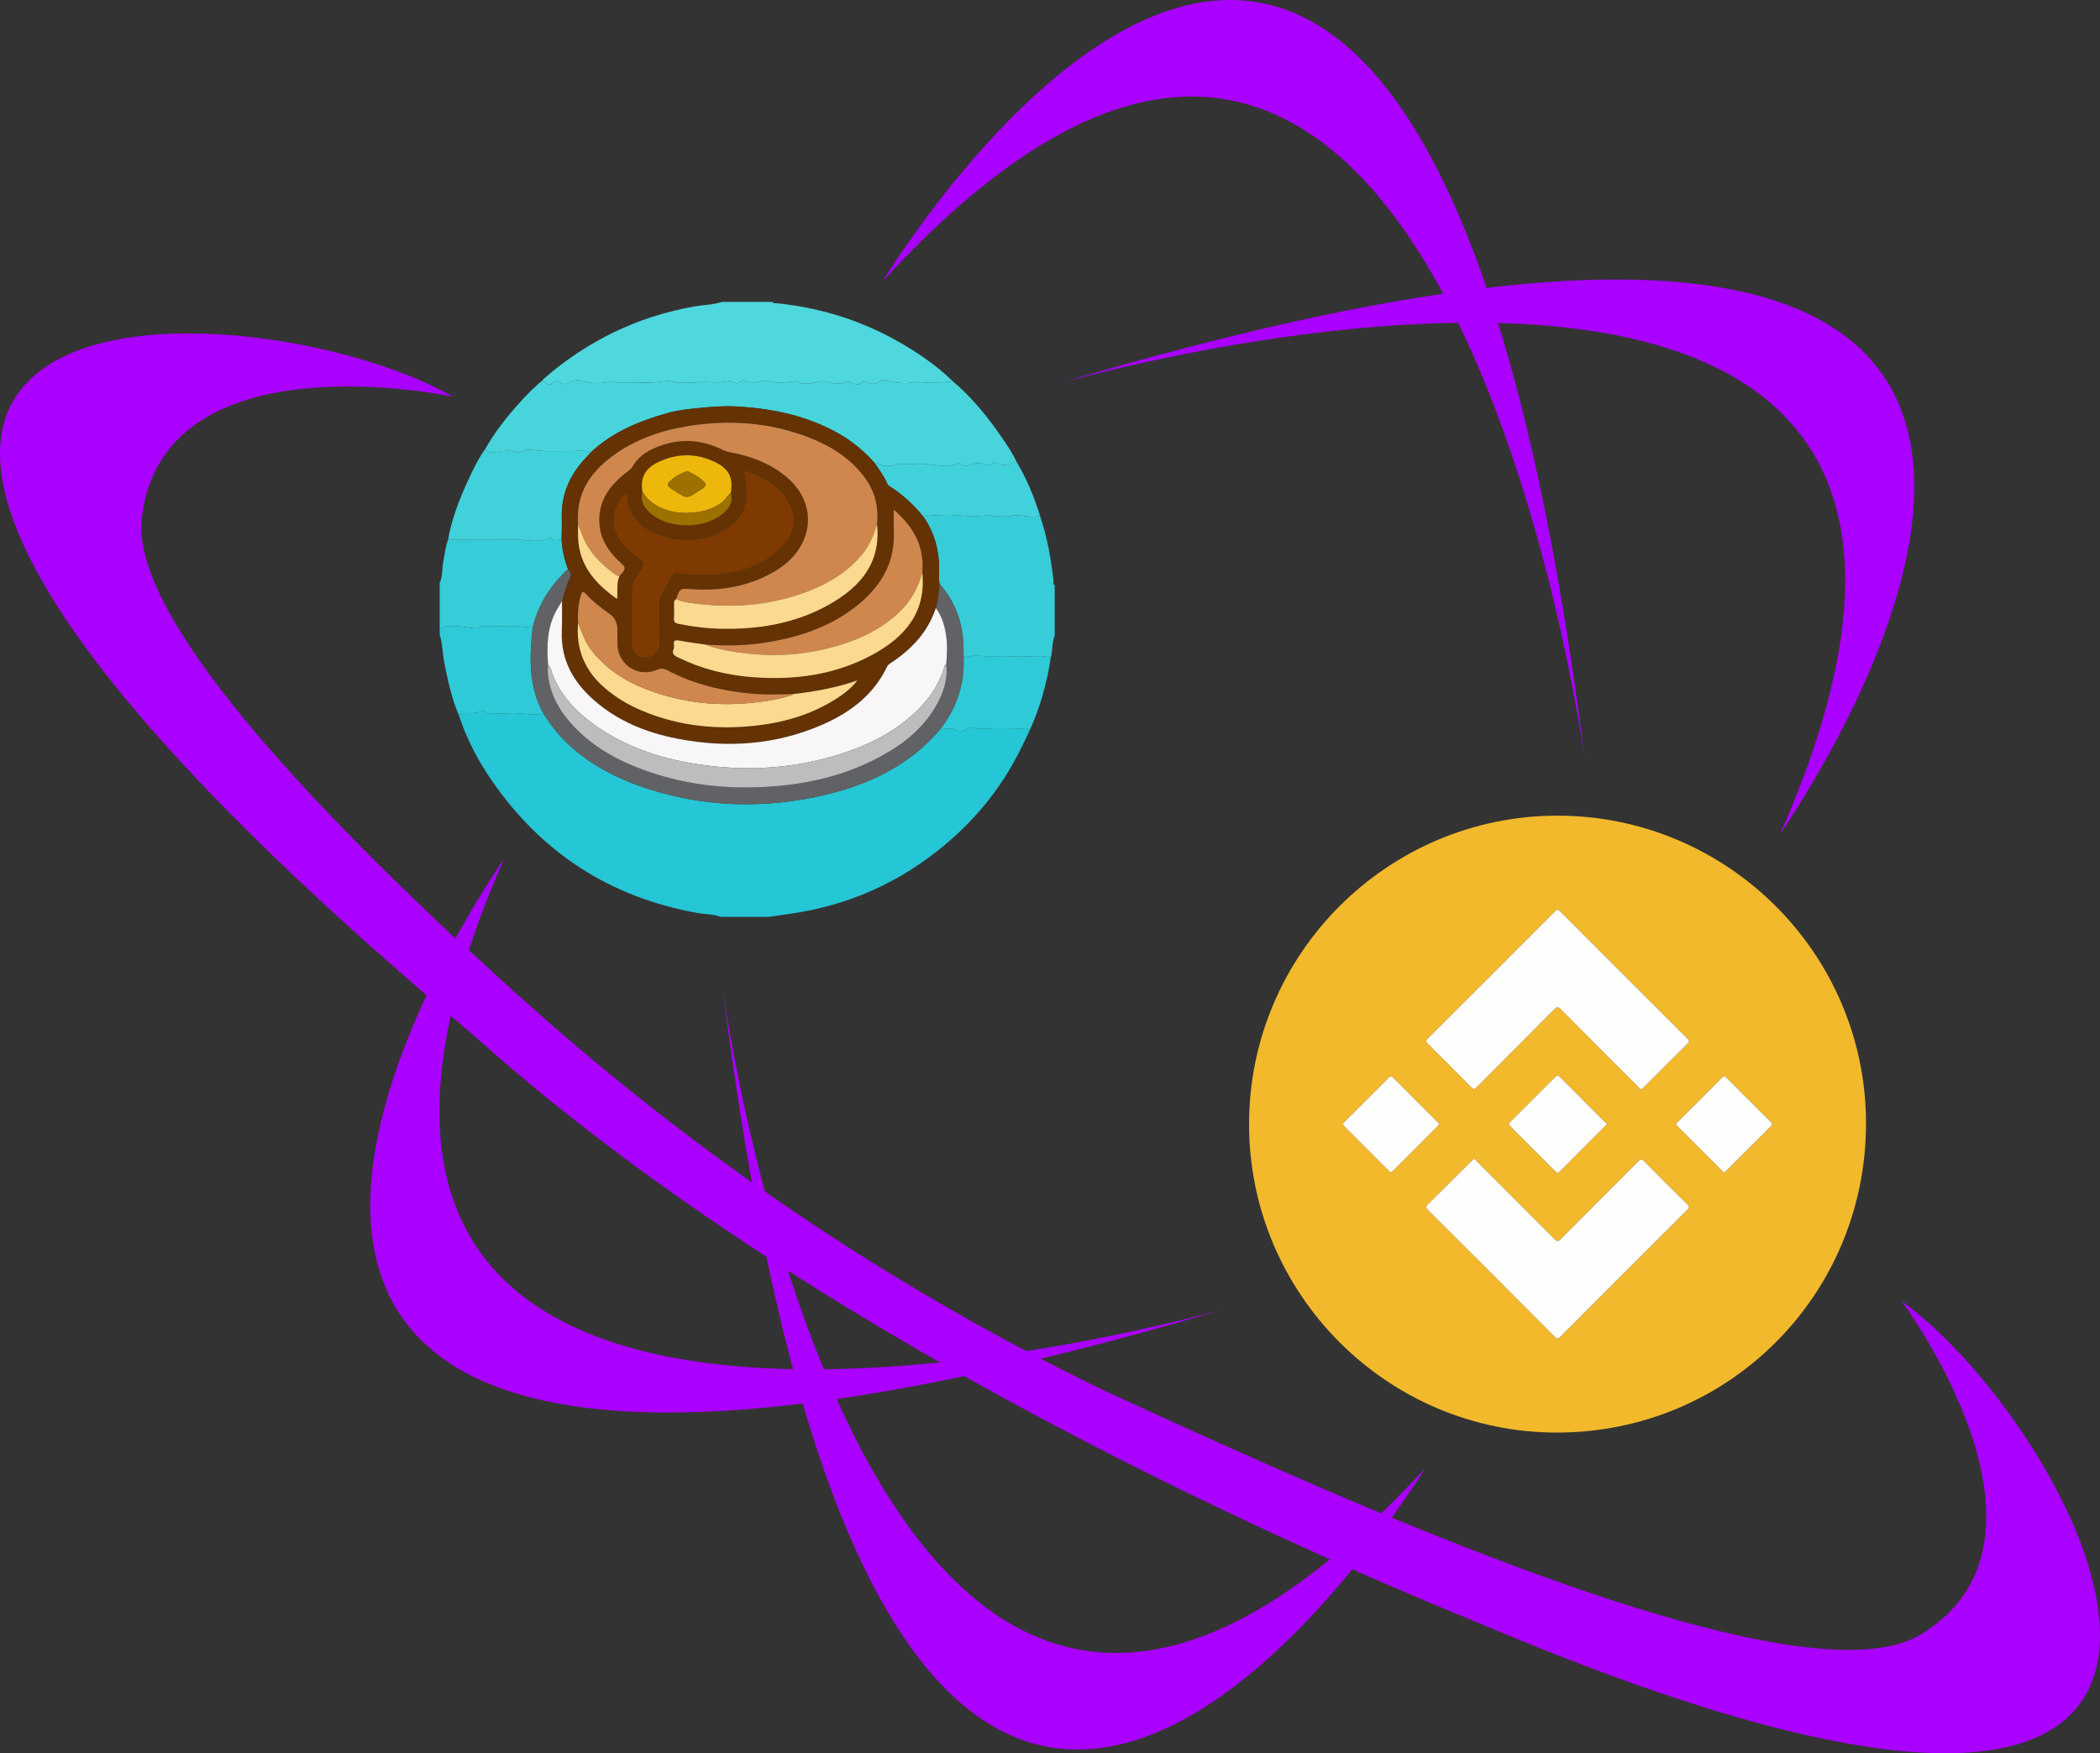 <?xml version="1.0" encoding="utf-8"?>
<!-- Generator: Adobe Illustrator 16.0.0, SVG Export Plug-In . SVG Version: 6.00 Build 0)  -->
<!DOCTYPE svg PUBLIC "-//W3C//DTD SVG 1.1//EN" "http://www.w3.org/Graphics/SVG/1.1/DTD/svg11.dtd">
<svg version="1.1" id="Capa_1" xmlns="http://www.w3.org/2000/svg" xmlns:xlink="http://www.w3.org/1999/xlink" x="0px" y="0px"
	 width="801.955px" height="669.576px" viewBox="0 0 801.955 669.576" enable-background="new 0 0 801.955 669.576"
	 xml:space="preserve">
<rect x="0" y="0" width="801.955" height="669.576" fill="#333333" stroke="none"/>
<g>
	<path fill="#25C6D5" d="M293.604,350.151c-6.116,0-12.232,0-18.348,0c-2.858-1.107-5.928-0.95-8.883-1.478
		c-33.178-5.934-59.369-22.766-78.5-50.481c-5.345-7.745-9.71-16.053-12.647-25.048c0.371-0.257,0.726-0.711,1.114-0.741
		c2.653-0.203,5.396,0.377,7.912-1.01c0.168-0.093,0.591,0.133,0.817,0.311c1.46,1.146,3.134,0.88,4.813,0.867
		c2.789-0.022,5.628-0.416,8.343-0.148c3.143,0.31,6.216,0.606,9.342,0.145c2.011,3.064,4.059,6.094,6.584,8.776
		c9.431,10.011,21.204,16.105,34.117,20.166c19.603,6.164,39.606,7.192,59.755,3.529c19.881-3.614,37.965-10.966,51.43-26.968
		c2.237,0.407,4.688-0.391,6.718,1.267c0.424,0.347,0.989-0.066,1.494-0.249c1.405-0.508,3.188-1.675,4.192-1.213
		c1.765,0.812,3.31,0.355,4.971,0.455c4.286,0.257,8.559-0.007,12.835,0.054c1.139,0.016,2.628-0.976,3.49,0.688
		c-2.75,5.969-5.688,11.85-9.208,17.4c-5.634,8.883-12.456,16.791-20.319,23.773c-16.656,14.792-35.923,24.259-57.897,28.097
		C301.704,349.046,297.646,349.554,293.604,350.151z"/>
	<path fill="#4ED7DD" d="M275.714,115.298c6.422,0,12.844,0,19.266,0c0.378,0.701,1.072,0.449,1.635,0.506
		c17.1,1.725,33.113,6.821,47.945,15.518c6.918,4.057,13.489,8.615,19.26,14.239c-3.629,0.691-7.301,0.391-10.956,0.495
		c-1.06,0.03-2.045-0.326-3.162-0.136c-3.523,0.6-7.083,0.538-10.508-0.576c-1.113-0.362-1.907-0.461-2.954,0.177
		c-1.639,0.998-3.406,1.629-5.296,0.38c-0.572-0.377-1.458-0.561-1.927,0.027c-1.194,1.496-2.489,0.62-3.739,0.294
		c-0.729-0.191-1.382-0.652-2.187-0.298c-2.403,1.054-4.809,0.464-7.193-0.06c-0.909-0.2-1.808-0.398-2.717-0.23
		c-2.949,0.544-5.852,1.713-8.868,0.054c-0.614-0.338-1.637,0.021-2.464,0.124c-2.508,0.314-5.034,0.512-7.498-0.118
		c-1.22-0.313-2.341-0.476-3.57-0.15c-2.096,0.553-4.204,0.804-6.276-0.161c-0.604-0.282-1.225-0.235-1.698,0.258
		c-0.823,0.857-1.692,0.889-2.683,0.324c-0.834-0.477-1.808-0.55-2.683-0.35c-3.686,0.844-7.413-0.011-11.116,0.372
		c-2.007,0.208-4.085,0.169-6.088,0.245c-2.255,0.085-4.25-1.041-6.459-0.666c-5.909,1.005-11.874,0.244-17.808,0.493
		c-1.22,0.051-2.373-0.388-3.624-0.145c-3.296,0.64-6.638,0.497-9.855-0.348c-1.541-0.405-2.757-0.745-4.24,0.209
		c-1.32,0.85-2.864,1.331-4.453,0.228c-0.602-0.417-1.537-0.717-2.159-0.123c-1.81,1.729-3.121,0.644-4.453-0.625
		c0.193-0.234,0.358-0.5,0.583-0.696c16.561-14.397,35.588-23.632,57.225-27.498C268.563,116.422,272.233,116.43,275.714,115.298z"
		/>
	<path fill="#36CDD8" d="M397.15,196.955c2.736,8.026,4.232,16.31,5.146,24.716c0.069,0.639-0.232,1.396,0.478,1.879
		c0,6.422,0,12.843,0,19.265c-1.151,2.635-0.682,5.561-1.48,8.26c-4.968-1.141-9.995,0.076-15.002-0.387
		c-3.827-0.354-7.736,0.172-11.563-0.181c-2.351-0.216-4.523-0.011-6.737,0.56c-0.033-1.902,0.01-3.807-0.109-5.704
		c-0.53-8.458-3.413-15.977-9.08-22.355c-0.093-0.823-0.31-1.654-0.261-2.468c0.511-8.332-0.963-16.148-5.854-23.105
		c3.591-1.222,7.332-0.213,11.005-0.53c3.595-0.311,7.579,0.584,11.163,0.069c3.815-0.548,7.51,0.843,11.079,0.027
		C389.761,196.126,393.435,198.089,397.15,196.955z"/>
	<path fill="#36CDD8" d="M167.92,222.633c1.167-2.599,0.849-5.446,1.357-8.157c0.526-2.807,0.838-5.656,1.839-8.357
		c8.036,0,16.078,0.191,24.105-0.068c4.848-0.157,9.794,1.593,14.559-0.599c0.179-0.083,0.543-0.078,0.645,0.039
		c1.181,1.359,2.681,0.542,4.044,0.628c0.172,3.957,1.163,7.736,2.493,11.441c-0.934,0.282-1.434,1.095-2.059,1.734
		c-5.625,5.768-9.56,12.498-11.498,20.352c-3.179-0.203-6.441-0.621-9.51-0.604c-3.329,0.019-6.743,0.096-10.119,0.183
		c-0.218,0.005-0.464,0.092-0.643,0.218c-0.962,0.68-1.951,0.524-3.058,0.365c-4.055-0.582-8.142-1.446-12.158,0.255
		C167.92,234.253,167.92,228.444,167.92,222.633z"/>
	<path fill="#2FCAD7" d="M167.92,240.064c4.016-1.702,8.103-0.836,12.158-0.255c1.106,0.159,2.095,0.314,3.058-0.365
		c0.179-0.126,0.425-0.213,0.643-0.219c3.375-0.087,6.79-0.164,10.119-0.183c3.069-0.017,6.331,0.401,9.509,0.604
		c-1.192,11.3-1.673,22.509,4.16,32.921c-3.126,0.461-6.2,0.164-9.342-0.145c-2.714-0.268-5.554,0.126-8.342,0.148
		c-1.68,0.013-3.354,0.279-4.813-0.867c-0.227-0.178-0.649-0.404-0.818-0.311c-2.515,1.387-5.258,0.808-7.912,1.01
		c-0.388,0.029-0.744,0.483-1.114,0.741c-2.699-6.314-4.137-12.976-5.493-19.67c-0.747-3.687-0.671-7.5-1.813-11.117
		C167.92,241.593,167.92,240.829,167.92,240.064z"/>
	<path fill="#606265" d="M207.566,272.567c-5.833-10.412-5.353-21.621-4.16-32.921c1.938-7.854,5.872-14.583,11.498-20.352
		c0.625-0.64,1.125-1.453,2.058-1.734c0.933,0.749,1.387,1.79,0.861,2.827c-1.483,2.927-2.214,6.094-3.193,9.182
		c-0.707,1.17-1.453,2.32-2.116,3.516c-3.678,6.644-3.784,13.833-3.172,21.127c-0.064,0.601-0.207,1.204-0.182,1.8
		c0.325,7.679,3.583,14.13,8.515,19.805c8.056,9.27,18.472,14.89,29.875,18.848c15.829,5.495,32.142,6.976,48.777,5.574
		c14.236-1.199,27.827-4.673,40.41-11.583c8.636-4.742,16.134-10.805,21-19.58c2.622-4.729,4.301-9.769,3.616-15.321
		c0.225-3.175,0.46-6.36,0.133-9.532c-0.445-4.307-1.452-8.456-4.103-12.025c0.863-3.004,0.988-6.12,1.418-9.19
		c5.667,6.379,8.549,13.897,9.08,22.355c0.118,1.896,0.077,3.802,0.109,5.704c0.471,10.05-2.515,19.007-8.539,27.002
		c-13.465,16.001-31.55,23.354-51.43,26.967c-20.148,3.663-40.152,2.636-59.755-3.529c-12.913-4.061-24.686-10.155-34.117-20.166
		C211.625,278.661,209.577,275.631,207.566,272.567z"/>
	<path fill="#2FCAD7" d="M359.452,278.07c6.023-7.996,9.01-16.953,8.539-27.002c2.214-0.571,4.387-0.775,6.737-0.56
		c3.827,0.353,7.736-0.173,11.563,0.181c5.007,0.462,10.033-0.755,15.002,0.387c-1.493,9.688-4.036,19.069-8.142,27.997
		c-0.862-1.664-2.351-0.672-3.491-0.688c-4.276-0.061-8.549,0.203-12.834-0.054c-1.662-0.101-3.207,0.357-4.971-0.456
		c-1.004-0.462-2.788,0.705-4.193,1.213c-0.505,0.183-1.068,0.596-1.493,0.249C364.141,277.68,361.689,278.477,359.452,278.07z"/>
	<path fill="#47D4DB" d="M185.259,171.531c3.508-6.266,7.937-11.854,12.684-17.202c2.871-3.236,5.873-6.349,9.248-9.074
		c1.331,1.269,2.642,2.354,4.451,0.625c0.622-0.594,1.557-0.294,2.158,0.123c1.589,1.103,3.133,0.622,4.453-0.228
		c1.483-0.954,2.699-0.614,4.24-0.209c3.217,0.845,6.558,0.988,9.855,0.348c1.251-0.243,2.403,0.196,3.624,0.145
		c5.934-0.25,11.898,0.512,17.808-0.493c2.208-0.375,4.204,0.75,6.458,0.666c2.003-0.076,4.082-0.038,6.088-0.245
		c3.703-0.383,7.431,0.472,11.117-0.372c0.875-0.201,1.848-0.127,2.683,0.35c0.991,0.565,1.859,0.534,2.683-0.324
		c0.473-0.493,1.093-0.54,1.698-0.258c2.072,0.965,4.181,0.714,6.277,0.161c1.229-0.325,2.351-0.163,3.57,0.15
		c2.464,0.63,4.989,0.433,7.498,0.118c0.826-0.103,1.849-0.462,2.464-0.124c3.016,1.659,5.918,0.491,8.868-0.054
		c0.91-0.168,1.809,0.03,2.716,0.23c2.385,0.524,4.791,1.114,7.193,0.06c0.806-0.354,1.458,0.106,2.188,0.298
		c1.249,0.326,2.544,1.202,3.738-0.294c0.47-0.588,1.355-0.404,1.927-0.027c1.891,1.25,3.658,0.619,5.296-0.38
		c1.048-0.638,1.841-0.539,2.955-0.177c3.424,1.114,6.984,1.175,10.507,0.576c1.116-0.19,2.103,0.167,3.162,0.136
		c3.656-0.104,7.327,0.197,10.957-0.495c6.77,5.739,12.412,12.46,17.499,19.712c2.49,3.55,4.995,7.063,6.848,10.998
		c-2.545,0.99-5.072,2.237-7.75,0.326c-0.547-0.391-1.019-0.023-1.422,0.339c-1.131,1.017-2.374,0.906-3.623,0.328
		c-0.942-0.435-1.847-0.505-2.879-0.298c-1.963,0.394-3.971,1.829-5.939-0.048c-0.114-0.109-0.473-0.074-0.658,0.017
		c-3.008,1.473-6.045,1.014-9.243,0.641c-2.208-0.258-4.583-0.63-6.709-0.438c-2.62,0.235-5.222-0.431-7.919,0.367
		c-2.112,0.625-4.726,0.818-6.92-0.663c-0.27-0.183-0.745-0.061-1.125-0.081c-3.89-4.35-8.295-8.069-13.367-10.988
		c-12.097-6.961-25.324-9.723-39.075-10.526c-4.73-0.276-9.453,0.052-14.148,0.521c-4,0.4-8.068,0.778-11.92,1.84
		c-10.895,3.006-21.281,7.167-29.748,15.042c-3.282-0.93-6.614-0.227-9.918-0.344c-3.339-0.119-6.667,0.179-10.037-0.201
		c-1.998-0.225-4.272-0.818-6.387,0.263c-1.103,0.563-2.391,0.385-3.571-0.012c-1.029-0.347-2.032-0.128-3.057-0.124
		C190.26,172.243,187.545,173.746,185.259,171.531z"/>
	<path fill="#41D1DA" d="M333.979,176.76c0.381,0.02,0.856-0.102,1.126,0.081c2.194,1.481,4.808,1.288,6.919,0.663
		c2.698-0.798,5.299-0.132,7.919-0.367c2.126-0.191,4.501,0.18,6.709,0.439c3.198,0.374,6.235,0.832,9.243-0.641
		c0.186-0.091,0.543-0.126,0.659-0.017c1.967,1.876,3.975,0.441,5.939,0.048c1.032-0.208,1.936-0.138,2.878,0.297
		c1.25,0.578,2.492,0.689,3.623-0.328c0.403-0.363,0.875-0.73,1.422-0.339c2.678,1.911,5.206,0.664,7.75-0.326
		c3.883,6.509,6.766,13.454,8.982,20.685c-3.714,1.134-7.39-0.829-11.216,0.046c-3.568,0.817-7.262-0.574-11.078-0.026
		c-3.584,0.515-7.568-0.38-11.164-0.069c-3.672,0.317-7.414-0.692-11.004,0.529c-3.704-4.593-7.941-8.594-12.962-11.735
		c-0.363-0.228-0.73-0.591-0.892-0.977C337.62,181.817,335.74,179.326,333.979,176.76z"/>
	<path fill="#41D1DA" d="M185.259,171.531c2.287,2.215,5.001,0.712,7.491,0.7c1.026-0.005,2.028-0.223,3.057,0.124
		c1.181,0.397,2.469,0.575,3.571,0.012c2.115-1.081,4.389-0.488,6.387-0.263c3.371,0.38,6.699,0.083,10.037,0.201
		c3.304,0.117,6.636-0.586,9.918,0.344c-0.505,0.561-0.993,1.139-1.52,1.68c-6.386,6.563-9.98,14.248-9.654,23.575
		c0.096,2.734-0.046,5.477-0.078,8.215c-1.363-0.086-2.863,0.731-4.044-0.628c-0.102-0.117-0.467-0.122-0.645-0.039
		c-4.764,2.192-9.71,0.441-14.559,0.599c-8.027,0.259-16.07,0.068-24.105,0.068c1.355-7.843,4.208-15.194,7.506-22.377
		C180.555,179.531,182.553,175.333,185.259,171.531z"/>
	<path fill="#643203" d="M214.469,206.119c0.032-2.738,0.174-5.481,0.078-8.215c-0.327-9.327,3.268-17.013,9.653-23.575
		c0.527-0.541,1.015-1.12,1.521-1.68c8.467-7.875,18.854-12.035,29.748-15.042c3.852-1.063,7.92-1.439,11.92-1.84
		c4.695-0.47,9.417-0.797,14.148-0.521c13.752,0.803,26.978,3.564,39.075,10.526c5.072,2.918,9.477,6.637,13.367,10.988
		c1.762,2.565,3.642,5.057,4.855,7.962c0.162,0.386,0.529,0.749,0.892,0.978c5.021,3.141,9.259,7.142,12.962,11.735
		c4.891,6.957,6.365,14.774,5.854,23.105c-0.05,0.814,0.167,1.645,0.26,2.468c-0.43,3.07-0.557,6.187-1.418,9.19
		c-2.94,8.976-8.988,15.445-16.632,20.629c-0.739,0.501-1.553,0.856-1.996,1.784c-5.153,10.783-14.06,17.481-24.667,22.118
		c-17.854,7.804-36.452,9.05-55.41,5.372c-11.827-2.294-22.821-6.714-31.985-14.823c-7.852-6.947-12.6-15.402-12.146-26.263
		c0.16-3.81,0.063-7.631,0.082-11.448c0.979-3.088,1.709-6.255,3.193-9.182c0.526-1.037,0.072-2.078-0.861-2.827
		C215.632,213.855,214.642,210.076,214.469,206.119z M279.068,188.25c0.996-5.62-0.548-9.052-5.687-11.632
		c-7.193-3.61-14.583-3.613-21.839-0.23c-5.251,2.448-7.072,6.104-6.209,11.395c-1.019,4.01,1.007,6.766,3.936,8.965
		c7.177,5.391,19.839,5.144,26.768-0.537C278.484,194.205,280.138,191.693,279.068,188.25z M220.774,237.836
		c-0.951,10.128,2.597,18.404,10.274,24.986c4.208,3.607,8.915,6.391,14.007,8.548c14.219,6.021,29.054,7.462,44.245,5.675
		c10.72-1.261,20.905-4.335,30.09-10.208c2.992-1.914,5.808-4.063,8.022-6.99c-7.849,2.761-15.925,4.208-24.106,5.174
		c-5.415,0.209-10.817,0.353-16.241-0.117c-11.311-0.981-22.139-3.616-32.225-8.937c-1.317-0.694-2.358-0.848-3.816-0.212
		c-7.325,3.198-15.086-1.848-15.238-9.805c-0.038-1.987,0.072-3.979-0.031-5.962c-0.112-2.13-0.942-4.116-2.662-5.334
		c-3.38-2.394-6.662-4.875-9.467-7.931c-0.977-1.064-1.398-0.771-1.773,0.465C220.793,230.672,220.549,234.228,220.774,237.836z
		 M269.252,246.137c-3.244-0.481-6.508-0.864-9.726-1.484c-1.676-0.323-2.448-0.084-2.144,1.781c0.072,0.44,0.078,0.971-0.104,1.358
		c-0.917,1.954,0.262,2.612,1.775,3.349c8.827,4.303,18.168,6.651,27.914,7.437c16.147,1.299,31.75-0.711,46.174-8.509
		c12.416-6.711,20.645-16.193,19.084-31.488c0.851-9.81-3.266-17.364-10.913-23.924c0,3.113-0.096,5.751,0.016,8.381
		c0.482,11.288-4.425,20.062-12.749,27.159c-9.942,8.479-21.783,12.703-34.457,14.916
		C285.882,246.549,277.583,246.788,269.252,246.137z M220.772,200.22c-0.008,1.753-0.089,3.511-0.012,5.261
		c0.463,10.508,6.554,17.397,14.911,23.303c0.28-3.23-0.301-6.162,0.937-8.869c2.541-2.767,2.567-3.039,0.033-5.363
		c-4.308-3.951-7.336-8.565-7.742-14.578c-0.554-8.223,3.546-14.097,9.588-18.993c1.053-0.854,2.27-1.474,3.01-2.742
		c1.659-2.839,4.067-4.979,6.99-6.428c9.072-4.492,18.21-4.509,27.328-0.113c1.043,0.503,2.071,0.865,3.215,1.079
		c7.68,1.436,14.846,4.079,20.992,9.092c7.89,6.436,10.601,15.69,6.921,24.314c-2.785,6.527-8.028,10.651-14.192,13.694
		c-9.137,4.511-18.853,5.853-28.944,5.097c-4.146-0.312-4.193-0.196-5.649,3.865c-0.794,0.468-0.765,1.241-0.761,2.017
		c0.008,1.756,0.113,3.521-0.031,5.265c-0.126,1.526,0.562,1.904,1.904,2.172c5.479,1.094,10.994,1.749,16.58,1.841
		c14.269,0.236,27.999-2.098,40.583-9.139c11.979-6.702,20.092-15.909,18.485-30.843c0.675-6.639-0.847-12.69-4.884-18.047
		c-5.625-7.46-13.283-12.104-21.839-15.323c-14.712-5.536-29.921-6.539-45.343-4.078c-10.516,1.677-20.437,5.129-29.104,11.554
		C225.052,180.705,219.833,188.935,220.772,200.22z M239.309,187.966c-4.121,3.412-5.825,9.196-4.549,13.924
		c1.346,4.986,4.814,8.202,8.773,11.055c2.767,1.992,2.675,1.9,0.955,4.997c-1.17,2.105-3.102,3.957-3.137,6.523
		c-0.099,7.181-0.099,14.366-0.01,21.547c0.04,3.25,2.254,5.151,5.513,5.073c3.029-0.072,4.997-2.131,5.012-5.336
		c0.025-5.272,0.004-10.544,0.004-15.816c0-0.916,0.03-1.785,0.545-2.638c1.46-2.416,2.854-4.873,4.213-7.347
		c0.496-0.902,0.967-1.301,2.14-1.12c6.188,0.961,12.384,1.178,18.611,0.154c8.753-1.439,16.648-4.554,22.438-11.583
		c3.067-3.724,4.246-7.994,2.588-12.815c-1.203-3.504-3.282-6.257-6.113-8.621c-3.227-2.696-6.894-4.466-10.786-5.875
		c-0.875-0.316-1.856-0.538-1.228,1.001c0.903,2.213,0.429,4.53,0.616,6.797c0.602,7.279-3.379,11.819-9.226,14.998
		c-7.055,3.834-14.59,4.187-22.205,1.963c-5.607-1.638-10.274-4.627-12.852-10.195C239.668,192.613,239.632,190.41,239.309,187.966z
		"/>
	<path fill="#F8F6F7" d="M214.63,229.569c-0.02,3.816,0.077,7.638-0.082,11.448c-0.454,10.86,4.294,19.315,12.146,26.263
		c9.164,8.109,20.158,12.529,31.985,14.823c18.958,3.678,37.556,2.432,55.41-5.372c10.608-4.637,19.514-11.335,24.667-22.118
		c0.443-0.928,1.257-1.283,1.996-1.784c7.644-5.185,13.691-11.654,16.632-20.629c2.651,3.57,3.658,7.718,4.103,12.025
		c0.327,3.171,0.092,6.356-0.133,9.532c-0.757,0.212-0.702,0.906-0.882,1.469c-1.775,5.553-4.734,10.375-8.759,14.602
		c-8.062,8.467-18.007,13.841-28.918,17.516c-18.595,6.264-37.659,7.489-56.97,4.418c-13.871-2.205-27.021-6.551-38.598-14.795
		c-7.746-5.515-14.029-12.254-16.968-21.585c-0.157-0.499-0.229-1.08-0.917-1.169c-0.612-7.293-0.506-14.483,3.172-21.127
		C213.177,231.889,213.923,230.74,214.63,229.569z"/>
	<path fill="#BDBDBD" d="M209.342,254.212c0.688,0.089,0.76,0.671,0.917,1.169c2.938,9.331,9.222,16.07,16.967,21.585
		c11.576,8.244,24.727,12.59,38.598,14.795c19.312,3.071,38.375,1.846,56.971-4.418c10.911-3.675,20.856-9.049,28.917-17.516
		c4.025-4.228,6.983-9.049,8.759-14.602c0.18-0.563,0.125-1.257,0.883-1.47c0.684,5.553-0.995,10.592-3.617,15.321
		c-4.867,8.775-12.363,14.838-21,19.58c-12.583,6.909-26.173,10.383-40.41,11.582c-16.635,1.401-32.948-0.079-48.777-5.574
		c-11.403-3.958-21.819-9.579-29.875-18.848c-4.932-5.675-8.19-12.127-8.515-19.806
		C209.135,255.416,209.278,254.812,209.342,254.212z"/>
	<path fill="#CF874E" d="M258.159,228.84c1.456-4.061,1.504-4.176,5.649-3.865c10.091,0.757,19.808-0.585,28.944-5.096
		c6.165-3.043,11.408-7.167,14.192-13.694c3.68-8.625,0.969-17.879-6.92-24.315c-6.146-5.013-13.312-7.656-20.993-9.092
		c-1.145-0.214-2.172-0.576-3.215-1.079c-9.117-4.396-18.255-4.38-27.327,0.113c-2.923,1.449-5.331,3.589-6.991,6.428
		c-0.741,1.268-1.957,1.888-3.01,2.742c-6.042,4.896-10.142,10.771-9.588,18.993c0.406,6.013,3.433,10.627,7.742,14.578
		c2.534,2.324,2.507,2.597-0.033,5.363c-0.481,0.108-0.897-0.057-1.281-0.321c-5.325-3.674-9.848-8.07-12.506-14.099
		c-0.76-1.724-1.37-3.514-2.049-5.274c-0.94-11.285,4.28-19.516,12.977-25.962c8.667-6.425,18.588-9.877,29.104-11.554
		c15.422-2.46,30.631-1.458,45.343,4.079c8.556,3.219,16.214,7.863,21.838,15.323c4.038,5.357,5.559,11.409,4.884,18.048
		c-1.188,4.038-2.737,7.872-5.427,11.213c-5.636,7-13.016,11.433-21.262,14.551c-12.858,4.862-26.185,6.292-39.812,4.878
		C264.964,230.438,261.439,230.214,258.159,228.84z"/>
	<path fill="#7F3A01" d="M239.309,187.966c0.323,2.443,0.36,4.647,1.303,6.687c2.578,5.568,7.245,8.557,12.852,10.195
		c7.615,2.225,15.15,1.872,22.205-1.963c5.847-3.179,9.828-7.719,9.226-14.998c-0.187-2.267,0.288-4.584-0.616-6.797
		c-0.628-1.539,0.353-1.317,1.229-1.001c3.891,1.409,7.558,3.179,10.785,5.875c2.832,2.364,4.911,5.117,6.113,8.621
		c1.657,4.822,0.479,9.091-2.588,12.815c-5.791,7.029-13.685,10.145-22.438,11.583c-6.227,1.023-12.423,0.806-18.611-0.154
		c-1.173-0.182-1.645,0.217-2.14,1.12c-1.36,2.474-2.753,4.931-4.213,7.347c-0.515,0.853-0.545,1.723-0.545,2.638
		c0,5.272,0.021,10.544-0.004,15.816c-0.016,3.205-1.983,5.264-5.012,5.336c-3.258,0.078-5.473-1.823-5.513-5.073
		c-0.088-7.181-0.088-14.366,0.01-21.547c0.036-2.566,1.967-4.417,3.137-6.523c1.721-3.097,1.812-3.005-0.955-4.998
		c-3.959-2.853-7.427-6.069-8.773-11.055C233.484,197.162,235.188,191.377,239.309,187.966z"/>
	<path fill="#CF874E" d="M269.252,246.137c8.331,0.651,16.63,0.412,24.87-1.026c12.673-2.212,24.514-6.437,34.457-14.915
		c8.325-7.097,13.231-15.871,12.749-27.159c-0.112-2.63-0.016-5.268-0.016-8.381c7.647,6.56,11.764,14.114,10.913,23.924
		c-1.501,5.542-4.039,10.448-8.183,14.559c-6.635,6.583-14.694,10.589-23.475,13.25c-11.291,3.423-22.864,4.476-34.599,3.238
		C280.292,249.029,274.643,248.166,269.252,246.137z"/>
	<path fill="#FBD98E" d="M303.306,265.02c8.18-0.966,16.257-2.412,24.105-5.173c-2.213,2.927-5.03,5.076-8.021,6.99
		c-9.185,5.873-19.37,8.947-30.091,10.208c-15.19,1.787-30.025,0.347-44.244-5.675c-5.092-2.157-9.799-4.94-14.007-8.547
		c-7.677-6.582-11.225-14.858-10.274-24.986c1.437,3.6,2.645,7.299,5.058,10.437c6.195,8.056,14.612,12.837,23.994,16.052
		c13.52,4.633,27.421,5.57,41.522,3.557C295.406,267.305,299.474,266.614,303.306,265.02z"/>
	<path fill="#FBD98E" d="M269.252,246.137c5.391,2.029,11.041,2.892,16.716,3.49c11.735,1.238,23.307,0.186,34.599-3.238
		c8.781-2.662,16.84-6.667,23.475-13.25c4.144-4.111,6.682-9.017,8.183-14.559c1.561,15.295-6.669,24.777-19.084,31.488
		c-14.423,7.797-30.027,9.808-46.174,8.509c-9.747-0.785-19.087-3.133-27.914-7.436c-1.513-0.737-2.692-1.395-1.775-3.349
		c0.182-0.387,0.176-0.918,0.104-1.358c-0.305-1.865,0.468-2.103,2.144-1.781C262.744,245.273,266.007,245.656,269.252,246.137z"/>
	<path fill="#FBD98E" d="M258.159,228.84c3.28,1.374,6.805,1.598,10.258,1.957c13.626,1.413,26.953-0.016,39.812-4.878
		c8.246-3.118,15.625-7.551,21.262-14.551c2.69-3.341,4.239-7.176,5.427-11.213c1.607,14.934-6.506,24.141-18.485,30.843
		c-12.583,7.041-26.314,9.375-40.583,9.139c-5.586-0.092-11.101-0.748-16.58-1.841c-1.342-0.268-2.031-0.646-1.904-2.172
		c0.145-1.744,0.04-3.509,0.031-5.265C257.394,230.082,257.365,229.308,258.159,228.84z"/>
	<path fill="#CF874E" d="M303.306,265.02c-3.832,1.594-7.9,2.285-11.959,2.863c-14.101,2.012-28.002,1.076-41.522-3.557
		c-9.381-3.215-17.798-7.996-23.993-16.052c-2.413-3.138-3.621-6.837-5.058-10.437c-0.224-3.608,0.02-7.165,1.078-10.649
		c0.375-1.236,0.796-1.529,1.773-0.465c2.806,3.057,6.087,5.537,9.467,7.931c1.72,1.218,2.55,3.204,2.662,5.334
		c0.104,1.982-0.006,3.975,0.031,5.962c0.151,7.957,7.913,13.003,15.238,9.805c1.458-0.635,2.499-0.481,3.817,0.212
		c10.085,5.32,20.913,7.955,32.224,8.937C292.488,265.373,297.891,265.23,303.306,265.02z"/>
	<path fill="#EDB70B" d="M245.333,187.783c-0.863-5.292,0.958-8.947,6.209-11.395c7.256-3.383,14.646-3.379,21.839,0.23
		c5.138,2.579,6.683,6.012,5.687,11.632c-1.285,0.865-1.856,2.342-3.049,3.35C268.636,197.838,251.154,197.916,245.333,187.783z
		 M262.464,179.896c-2.77,0.97-5.186,2.373-7.15,4.405c-0.639,0.661-0.151,1.579,0.679,2.099c1.545,0.968,3.052,2.002,4.637,2.899
		c1.13,0.641,2.369,0.552,3.485-0.105c1.44-0.847,2.838-1.764,4.244-2.668c0.88-0.566,1.42-1.531,0.716-2.304
		C267.271,182.24,264.869,181.077,262.464,179.896z"/>
	<path fill="#9D7100" d="M245.333,187.783c5.821,10.132,23.303,10.055,30.685,3.817c1.193-1.008,1.764-2.485,3.049-3.35
		c1.07,3.444-0.583,5.955-3.031,7.961c-6.929,5.681-19.591,5.928-26.768,0.537C246.34,194.549,244.314,191.792,245.333,187.783z"/>
	<path fill="#FBD98E" d="M220.772,200.22c0.679,1.76,1.289,3.55,2.049,5.274c2.658,6.029,7.181,10.425,12.507,14.099
		c0.384,0.265,0.8,0.43,1.281,0.322c-1.239,2.706-0.658,5.639-0.938,8.869c-8.357-5.906-14.448-12.794-14.911-23.303
		C220.684,203.731,220.764,201.974,220.772,200.22z"/>
	<path fill="#9D7100" d="M262.464,179.896c2.405,1.181,4.807,2.343,6.611,4.326c0.704,0.773,0.164,1.737-0.716,2.304
		c-1.406,0.904-2.804,1.82-4.244,2.668c-1.117,0.658-2.355,0.746-3.485,0.105c-1.585-0.897-3.092-1.931-4.637-2.899
		c-0.83-0.52-1.318-1.438-0.679-2.099C257.278,182.27,259.694,180.867,262.464,179.896z"/>
</g>
<g>
	<path fill="#AA00FF" d="M459.919,548.544c-13.965-6.307-27.391-12.478-39.998-18.323
		c-131.14-63.843-212.686-141.351-244.093-170.34l0.75,1.033C109.949,298.6,49.942,232.778,54.161,197.651
		c8.389-69.923,118.871-46.151,118.871-46.151c-79.473-45.415-350.06-56.66,7.226,243.339
		C283.361,487.774,434.919,566.9,565.874,620.318c344.189,145.586,230.587-73.001,160.278-123.477c0,0,67.567,90.584,7.477,127.302
		c-36.011,21.993-149.717-20.921-247.712-64.018"/>
	<path fill="#AA00FF" d="M192.611,327.713C140.519,405.33,31.784,629.788,468.116,499.732
		C468.116,499.732,65.521,616.154,192.611,327.713z"/>
	<path fill="#AA00FF" d="M679.838,318.476c52.099-77.617,160.827-302.079-275.502-172.015
		C404.336,146.46,806.932,30.034,679.838,318.476z"/>
	<path fill="#AA00FF" d="M336.97,107.503c50.111-78.923,211.887-268.745,268.302,183.048
		C605.271,290.551,549.938-124.873,336.97,107.503z"/>
	<path fill="#AA00FF" d="M544.316,560.645c-50.111,78.925-211.88,268.75-268.305-183.051
		C276.011,377.594,331.345,793.015,544.316,560.645z"/>
</g>
<g>
	<path fill="#F2B92C" d="M477,429.277c0.032-64.946,52.938-117.818,117.857-117.776c64.963,0.042,117.918,52.921,117.742,117.858
		c-0.18,65.296-52.551,117.631-117.824,117.742C529.824,547.212,476.969,494.202,477,429.277z M626.626,416.011
		c0.556-0.042,0.776-0.444,1.065-0.73c5.561-5.549,11.099-11.122,16.688-16.644c0.781-0.772,0.82-1.192,0.017-1.993
		c-16.238-16.192-32.451-32.41-48.646-48.646c-0.709-0.71-1.072-0.798-1.838-0.03c-16.19,16.24-32.403,32.458-48.65,48.642
		c-0.933,0.926-0.659,1.347,0.104,2.102c5.469,5.416,10.935,10.838,16.313,16.342c1.045,1.069,1.537,0.858,2.463-0.074
		c9.804-9.865,19.668-19.668,29.46-29.543c0.981-0.991,1.444-1.001,2.432-0.005c9.829,9.915,19.715,19.77,29.592,29.64
		C625.955,415.406,626.312,415.718,626.626,416.011z M562.774,442.611c-0.323,0.3-0.68,0.608-1.015,0.941
		c-5.45,5.431-10.873,10.89-16.367,16.274c-0.962,0.94-0.92,1.412,0.013,2.339c16.162,16.105,32.298,32.238,48.396,48.407
		c0.902,0.906,1.286,0.732,2.071-0.056c16.11-16.158,32.244-32.292,48.401-48.402c0.86-0.857,0.957-1.32,0.031-2.227
		c-5.528-5.427-11.01-10.901-16.447-16.421c-0.914-0.926-1.383-0.802-2.228,0.048c-9.876,9.934-19.808,19.813-29.673,29.759
		c-0.964,0.975-1.406,0.875-2.312-0.038c-9.836-9.9-19.717-19.755-29.591-29.615C563.688,443.254,563.398,442.774,562.774,442.611z
		 M613.632,429.316c-0.24-0.262-0.403-0.459-0.587-0.641c-5.853-5.857-11.716-11.704-17.552-17.58
		c-0.564-0.569-0.866-0.485-1.384,0.037c-5.801,5.834-11.62,11.65-17.451,17.455c-0.492,0.491-0.672,0.784-0.073,1.378
		c5.878,5.833,11.733,11.688,17.565,17.565c0.565,0.569,0.862,0.489,1.381-0.034c5.801-5.834,11.624-11.645,17.44-17.464
		C613.191,429.817,613.389,429.583,613.632,429.316z M549.683,429.313c-0.265-0.296-0.463-0.534-0.681-0.753
		c-5.701-5.703-11.414-11.396-17.091-17.123c-0.622-0.627-0.939-0.517-1.499,0.046c-5.682,5.721-11.383,11.426-17.109,17.103
		c-0.621,0.616-0.54,0.927,0.03,1.493c5.722,5.683,11.425,11.383,17.104,17.108c0.599,0.602,0.924,0.565,1.5-0.016
		c5.682-5.723,11.394-11.416,17.092-17.12C549.244,429.833,549.436,429.592,549.683,429.313z M658.469,447.847
		c0.275-0.256,0.512-0.46,0.73-0.68c5.702-5.701,11.396-11.414,17.123-17.092c0.604-0.597,0.582-0.908-0.008-1.493
		c-5.727-5.681-11.427-11.384-17.108-17.108c-0.576-0.579-0.893-0.624-1.496-0.016c-5.677,5.728-11.38,11.429-17.104,17.11
		c-0.596,0.591-0.597,0.924-0.003,1.514c5.724,5.681,11.418,11.393,17.122,17.094C657.94,447.394,658.181,447.588,658.469,447.847z"
		/>
	<path fill="#FEFEFD" d="M626.626,416.011c-0.314-0.293-0.671-0.605-1.002-0.939c-9.877-9.87-19.763-19.725-29.592-29.64
		c-0.987-0.997-1.45-0.986-2.432,0.005c-9.792,9.875-19.656,19.678-29.46,29.543c-0.926,0.932-1.418,1.143-2.463,0.074
		c-5.379-5.504-10.845-10.926-16.313-16.342c-0.763-0.755-1.036-1.175-0.104-2.102c16.247-16.184,32.46-32.402,48.65-48.642
		c0.766-0.768,1.129-0.68,1.838,0.03c16.195,16.236,32.408,32.454,48.646,48.646c0.804,0.801,0.765,1.221-0.017,1.993
		c-5.589,5.522-11.127,11.094-16.688,16.644C627.402,415.568,627.182,415.969,626.626,416.011z"/>
	<path fill="#FEFEFD" d="M562.774,442.611c0.624,0.163,0.913,0.643,1.281,1.009c9.874,9.86,19.755,19.714,29.591,29.615
		c0.905,0.913,1.347,1.013,2.312,0.038c9.865-9.946,19.797-19.826,29.673-29.759c0.845-0.85,1.313-0.975,2.228-0.048
		c5.435,5.52,10.918,10.994,16.447,16.421c0.926,0.908,0.829,1.37-0.031,2.227c-16.157,16.11-32.291,32.245-48.401,48.402
		c-0.785,0.788-1.169,0.961-2.071,0.056c-16.099-16.168-32.234-32.302-48.396-48.407c-0.933-0.927-0.975-1.399-0.015-2.339
		c5.496-5.384,10.919-10.843,16.369-16.274C562.095,443.219,562.451,442.911,562.774,442.611z"/>
	<path fill="#FEFEFD" d="M613.632,429.316c-0.243,0.268-0.443,0.501-0.66,0.717c-5.816,5.819-11.64,11.63-17.44,17.464
		c-0.519,0.522-0.815,0.603-1.381,0.034c-5.832-5.876-11.688-11.732-17.565-17.565c-0.599-0.594-0.419-0.887,0.073-1.378
		c5.831-5.805,11.65-11.621,17.451-17.455c0.518-0.522,0.819-0.606,1.384-0.037c5.834,5.876,11.699,11.723,17.552,17.58
		C613.229,428.856,613.392,429.054,613.632,429.316z"/>
	<path fill="#FEFEFD" d="M549.683,429.313c-0.247,0.279-0.438,0.52-0.653,0.737c-5.698,5.704-11.41,11.397-17.092,17.119
		c-0.576,0.582-0.901,0.62-1.5,0.017c-5.68-5.724-11.383-11.425-17.104-17.108c-0.572-0.565-0.651-0.877-0.03-1.492
		c5.727-5.677,11.428-11.381,17.109-17.103c0.56-0.563,0.877-0.673,1.499-0.046c5.677,5.728,11.39,11.419,17.091,17.123
		C549.22,428.778,549.418,429.017,549.683,429.313z"/>
	<path fill="#FEFEFD" d="M658.469,447.847c-0.288-0.259-0.528-0.454-0.744-0.67c-5.705-5.701-11.398-11.413-17.122-17.094
		c-0.594-0.59-0.594-0.923,0.003-1.514c5.725-5.681,11.428-11.383,17.104-17.11c0.604-0.608,0.92-0.563,1.496,0.016
		c5.682,5.724,11.382,11.427,17.108,17.108c0.59,0.585,0.609,0.896,0.008,1.493c-5.728,5.679-11.421,11.392-17.123,17.092
		C658.98,447.387,658.744,447.591,658.469,447.847z"/>
</g>
</svg>
